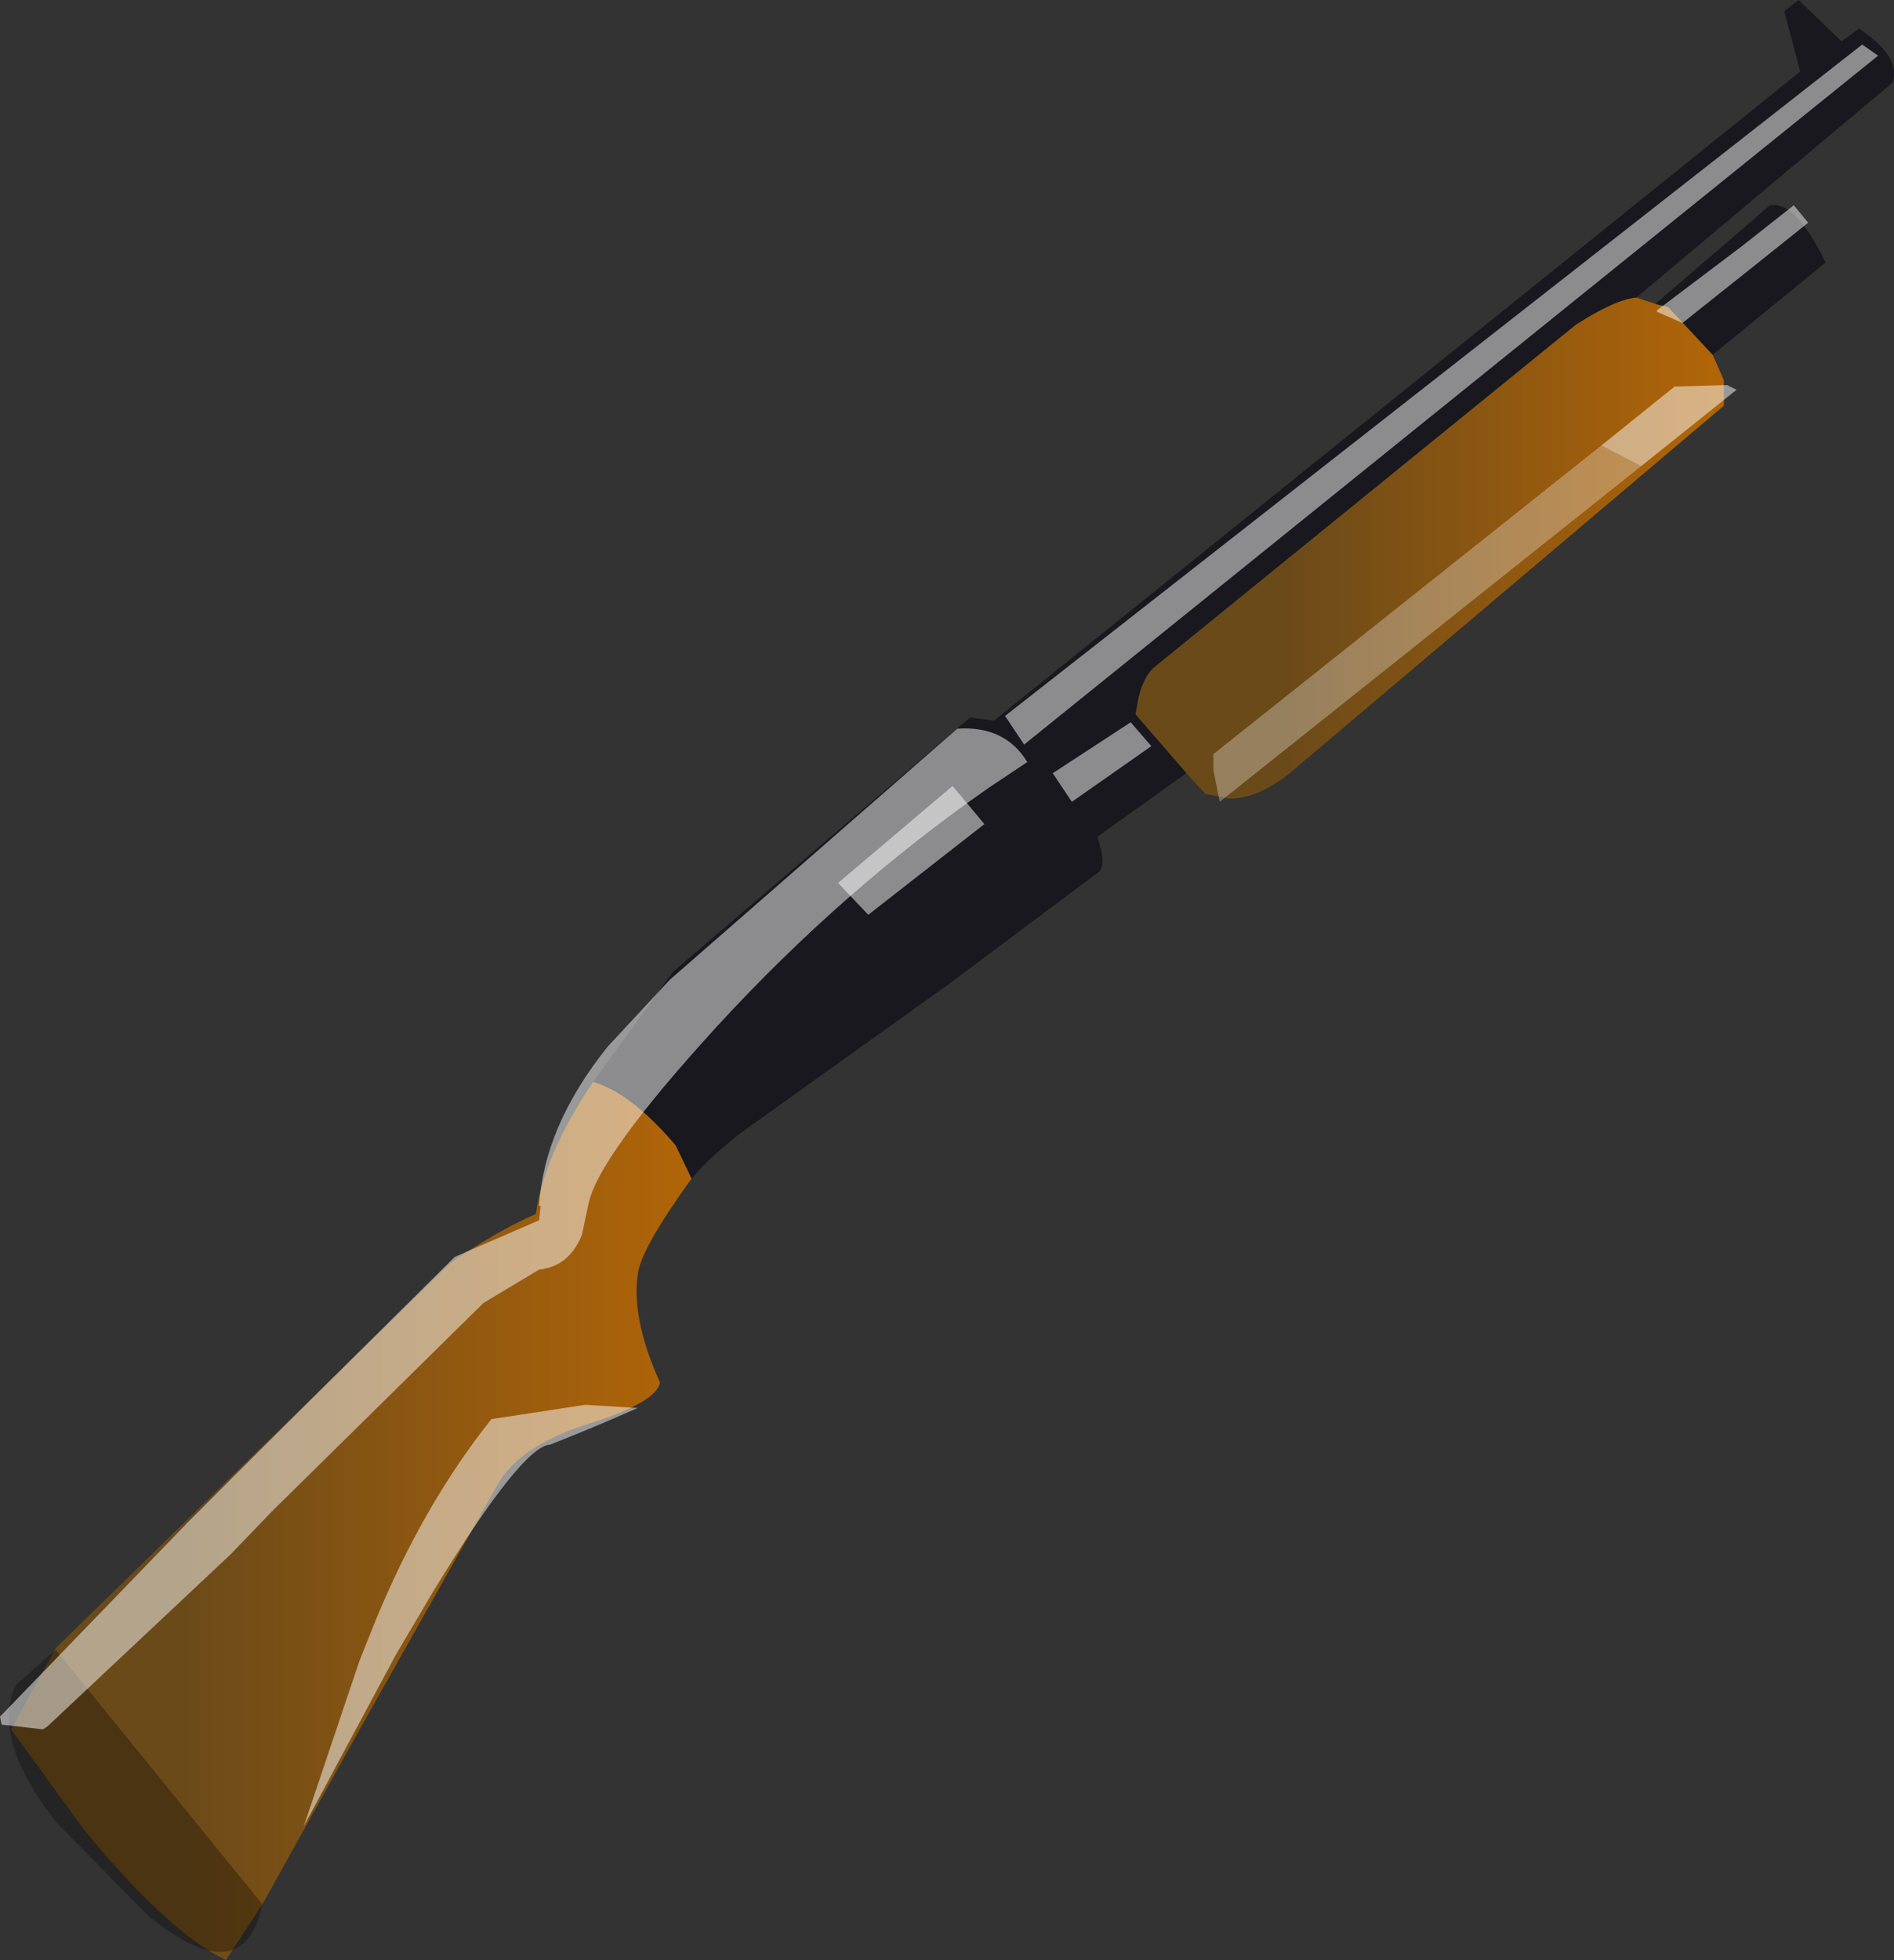 <svg xmlns="http://www.w3.org/2000/svg" xmlns:ffdec="https://www.free-decompiler.com/flash" xmlns:xlink="http://www.w3.org/1999/xlink" ffdec:objectType="frame" width="59.55" height="61.6"><rect width="100%" height="100%" fill="#333333" stroke="none"/><use ffdec:characterId="1" xlink:href="#a" width="59.55" height="61.6"/><defs><linearGradient id="b" x1="-819.2" x2="819.2" gradientTransform="matrix(.011 0 0 .01 28.8 3.3)" gradientUnits="userSpaceOnUse" spreadMethod="pad"><stop offset=".251" stop-color="#6b4a19"/><stop offset="1" stop-color="#b16508"/></linearGradient><linearGradient id="c" x1="-819.2" x2="819.2" gradientTransform="matrix(.013 0 0 .017 -5.1 33.9)" gradientUnits="userSpaceOnUse" spreadMethod="pad"><stop offset=".251" stop-color="#6b4a19"/><stop offset="1" stop-color="#b16508"/></linearGradient><g id="a" fill-rule="evenodd"><path fill="url(#b)" d="M38.05-1.15 24.4 10.4q-1 .8-1.9.8l-.75-.15-.6-.65-1.6-1.85.1-.55q.15-.6.45-.9L33.4-3.7q1.25-.8 1.9-.85l.6.2.4.1 1.4 1.5.35.8z" transform="translate(16.15 13.9)"/><path fill="url(#c)" d="m5.1 22.1.5 1.05-.05.05Q4 25.35 3.9 26.15q-.2 1.4.7 3.4-.1.6-2.1 1.25-2.3.7-3 1.95l-4.2 7.45-3.2 5.75-1.15 1.75q-1.85-.9-4.5-4.15l-2.25-3.1 1.4-2.55L-2 25.8q1.45-1 2.7-1.55.25-1.85 1.8-4.15 1.2.35 2.6 2" transform="translate(16.15 13.9)"/><path fill="#19181e" d="m56.55 0 1.35 1.3.55-.4q1.35.9 1.05 1.7l-8.05 6.75q-.65.05-1.9.85L36.25 21q-.3.3-.45.9l-.1.55 1.6 1.85-2.8 2q.3.85.05 1.1l-4.75 3.55-6.5 4.65q-1.15.9-1.55 1.45l-.5-1.05q-1.4-1.65-2.6-2l2.5-3.45 9.35-8 .75.1L56.6 2.25l-.5-1.9zm-2.7 11.15-1.4-1.5-.4-.1 3.6-3.1q.8-.15 1.75 1.8z"/><path fill-opacity=".298" d="M8.25 59.85q-.6 2.8-3.6.35l-2.9-2.95Q-.3 54.6.5 52.95l1.25-1.1z"/><path fill="#fff" fill-opacity=".498" d="m26.35 27.75 3.6-3.05 1 1.2-3.65 2.85z"/><path fill="#fff" fill-opacity=".298" d="M51.6 14.65 38.35 25.2l-.2-1v-.5l12.2-9.7z"/><path fill="#fff" fill-opacity=".498" d="m50.35 14 2.3-1.85 1.65-.05.3.15-3 2.4zM33.1 24.3l2.45-1.6.65.75-2.5 1.75zm-.8-.35-1.2.8q-4.6 3.2-8.55 7.5-3.75 4.1-4.05 5.6l-.2.95q-.4 1-1.35 1.1l-1.75 1.05-6.65 6.55-1.3 1.35-5.75 5.4-.15.1-1.3-.15-.05-.25 5.9-6.1 2.15-2.15 6.25-6.2 2.65-1.15.05-.45h-.05q.15-2.5 2.15-5l1.95-2.1 9.05-7.9q1.5-.1 2.2 1.05M58.55 1.4l.5.35L32.2 23.4l-.6-.9zM52.1 9.75l2.65-2 1.65-1.3.45.55-1.5 1.2-2.45 1.95-.8-.35zM17.3 45.4q-.9.05-3.7 4.65L12.45 52l-2.9 5.4 1.75-5.2.5-1.25q1.5-3.65 3.65-6.35l2.95-.45 1.65.1q-1.35.6-2.75 1.15"/></g></defs></svg>